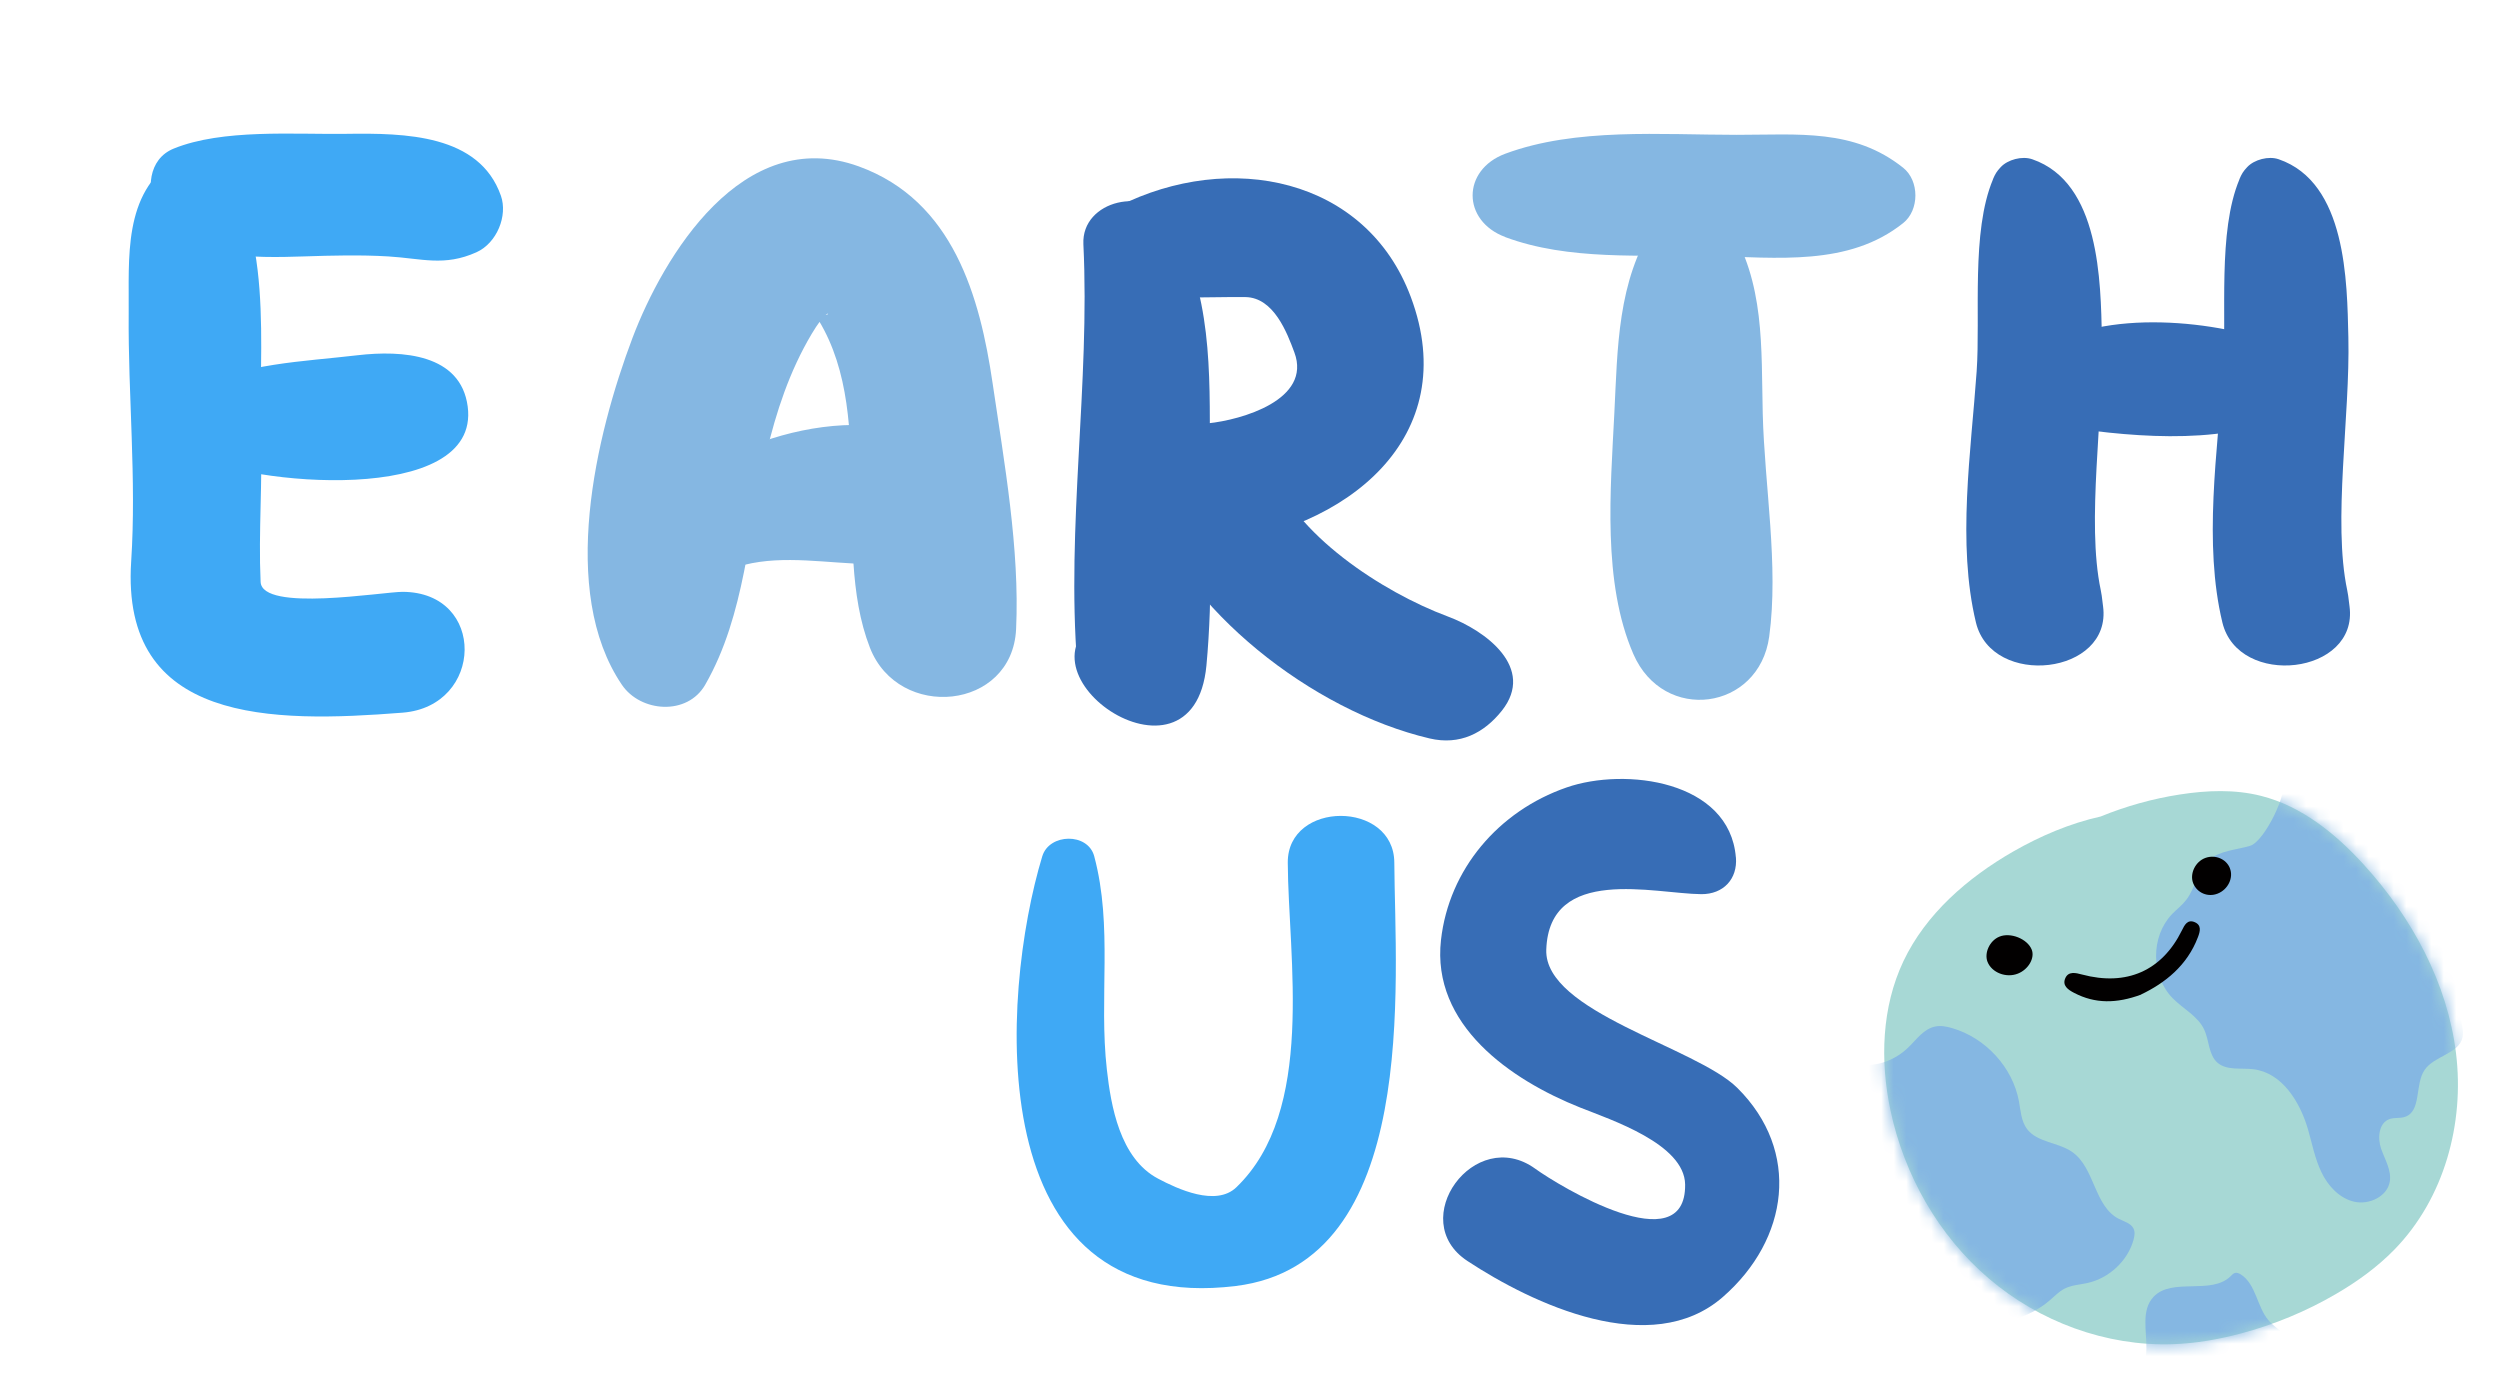 <svg width="200" height="112" viewBox="0 0 200 112" fill="none" xmlns="http://www.w3.org/2000/svg">
<path d="M56.423 54.767C59.643 49.147 59.849 42.447 61.303 36.28C62.09 32.953 63.161 29.693 64.934 26.713C66.955 23.313 66.537 26.733 64.466 24.16C70.586 31.76 66.324 43.42 69.593 51.813C71.884 57.693 80.983 56.833 81.288 50.327C81.586 43.92 80.338 36.986 79.409 30.66C78.395 23.753 76.267 16.06 68.707 13.313C59.388 9.933 53.068 20.533 50.607 27.013C47.657 34.82 44.685 47.306 49.749 54.78C51.246 56.993 54.99 57.273 56.416 54.78L56.423 54.767Z" fill="#85B7E2"/>
<path d="M58.359 45.566C64.608 43.14 72.196 47.773 77.267 42.326C78.686 40.8 78.636 38.926 77.267 37.393C71.87 31.366 59.749 34.266 54.345 39.073C51.515 41.593 54.43 47.086 58.359 45.56V45.566Z" fill="#85B7E2"/>
<path d="M14.026 12.78C9.799 15.44 10.338 20.74 10.295 25.047C10.239 31.68 10.927 38.287 10.494 44.92C9.65 57.9 21.735 57.84 32.21 57.013C38.721 56.5 38.927 47.373 32.21 47.347C30.593 47.347 20.962 48.987 20.849 46.553C20.664 42.54 21.026 38.473 20.863 34.44C20.643 28.9 22.125 16.967 16.891 13.127C16.083 12.533 14.976 12.18 14.019 12.78H14.026Z" fill="#3FA9F5"/>
<path d="M12.494 16.88C14.373 20.827 20.494 20.633 24.324 20.513C26.572 20.44 28.806 20.38 31.054 20.513C33.728 20.673 35.536 21.34 38.118 20.18C39.756 19.44 40.629 17.253 40.075 15.667C38.352 10.74 32.402 10.64 27.721 10.707C23.487 10.767 17.806 10.3 13.898 11.887C11.813 12.733 11.728 15.247 12.508 16.88H12.494Z" fill="#3FA9F5"/>
<path d="M15.537 36.4C19.65 38.786 38.48 40.573 37.416 32.52C36.863 28.32 32.196 28 28.6 28.42C24.239 28.933 19.451 29.06 15.537 31.1C13.338 32.246 13.501 35.22 15.537 36.4Z" fill="#3FA9F5"/>
<path d="M86.671 19.54C87.21 30.673 85.295 42.1 86.182 53.233C88.77 51.84 91.366 50.44 93.955 49.04C91.948 48.093 90.749 48.093 88.742 49.04C79.721 53.286 95.473 64.36 96.515 53.233C97.047 47.573 96.792 41.727 96.785 36.047C96.785 29.846 96.99 23.24 93.636 17.767C91.827 14.82 86.501 15.993 86.671 19.54Z" fill="#376DB6"/>
<path d="M93.168 23.173C93.529 22.9 93.884 22.62 94.246 22.346C92.962 22.666 91.685 22.986 90.401 23.3C93.501 24.02 96.48 23.727 99.636 23.767C101.912 23.8 102.976 26.646 103.55 28.193C104.962 31.986 99.316 33.593 96.643 33.867C93.472 34.187 90.487 36.767 91.636 40.047C94.671 48.76 104.969 56.86 114.359 59.073C116.792 59.647 118.721 58.647 120.146 56.86C122.87 53.426 118.848 50.44 115.827 49.32C110.55 47.353 103.494 42.713 101.657 37.447C99.99 39.507 98.316 41.566 96.65 43.627C107.806 42.48 117.054 34.96 112.863 23.753C109.288 14.193 98.387 12.013 89.472 16.506C87.21 17.646 86.919 20.693 88.671 22.34C88.962 22.613 89.26 22.893 89.55 23.166C90.607 24.166 92.097 24 93.182 23.166L93.168 23.173Z" fill="#376DB6"/>
<path d="M120.416 18.967C125.494 20.86 131.359 20.367 136.742 20.48C142.189 20.6 147.891 21.327 152.253 17.847C153.558 16.807 153.558 14.46 152.253 13.42C148.302 10.273 143.898 10.787 138.934 10.787C132.955 10.787 126.054 10.2 120.416 12.3C116.941 13.6 116.941 17.66 120.416 18.96V18.967Z" fill="#85B7E2"/>
<path d="M132.359 17.947C129.381 22.473 129.409 27.893 129.146 33.08C128.842 39.16 128.182 46.593 130.664 52.313C133.083 57.907 140.728 56.847 141.537 50.927C142.31 45.233 141.161 38.86 141.019 33.08C140.891 27.847 141.21 22.553 138.246 17.947C136.898 15.86 133.714 15.893 132.366 17.947H132.359Z" fill="#85B7E2"/>
<path d="M164.188 33.993C169.805 34.907 177.444 35.713 182.678 33.313C184.869 32.313 185.018 28.646 182.678 27.686C177.515 25.587 168.188 24.64 163.359 27.98C161.21 29.46 160.876 33.453 164.196 33.986L164.188 33.993Z" fill="#376DB6"/>
<path d="M159.437 14.353C157.678 18.553 158.444 25.24 158.132 29.713C157.685 36.106 156.55 43.48 158.075 49.8C159.352 55.08 168.976 53.993 168.245 48.507C168.21 48.227 168.174 47.94 168.139 47.66C167.465 42.54 160.238 41.133 158.359 46.42C158.267 46.68 158.174 46.947 158.075 47.213H168.061C166.891 41.693 168.302 33.3 168.153 26.973C168.047 22.54 168.011 14.607 162.579 12.74C161.77 12.46 160.621 12.767 160.061 13.367C159.735 13.713 159.614 13.92 159.43 14.353H159.437Z" fill="#376DB6"/>
<path d="M179.153 14.353C177.394 18.553 178.16 25.24 177.848 29.713C177.401 36.106 176.267 43.48 177.791 49.8C179.068 55.08 188.692 53.993 187.962 48.507C187.926 48.227 187.891 47.94 187.855 47.66C187.182 42.54 179.955 41.133 178.075 46.42C177.983 46.68 177.891 46.947 177.791 47.213H187.777C186.607 41.693 188.018 33.3 187.869 26.973C187.763 22.54 187.728 14.607 182.295 12.74C181.486 12.46 180.338 12.767 179.777 13.367C179.451 13.713 179.33 13.92 179.146 14.353H179.153Z" fill="#376DB6"/>
<path d="M189.14 69.209C186.887 66.73 184.163 64.499 180.885 63.67C178.779 63.136 176.551 63.224 174.396 63.558C172.216 63.893 170.086 64.491 168.053 65.32C165.588 65.87 163.238 66.874 161.051 68.125C157.391 70.229 154.065 73.122 152.276 76.892C150.527 80.59 150.397 84.869 151.243 88.854C152.341 93.995 155.057 98.824 159.099 102.275C163.132 105.726 168.492 107.726 173.843 107.535C175.672 107.471 177.494 107.152 179.259 106.682C181.926 105.973 184.504 104.905 186.879 103.518C188.578 102.53 190.189 101.366 191.555 99.964C195.54 95.875 197.166 89.882 196.483 84.272C195.8 78.653 192.97 73.425 189.131 69.201L189.14 69.209Z" fill="#A7D8D5"/>
<mask id="mask0_75776_3919" style="mask-type:luminance" maskUnits="userSpaceOnUse" x="150" y="63" width="47" height="45">
<path d="M189.14 69.209C186.887 66.73 184.163 64.499 180.885 63.67C178.779 63.136 176.551 63.224 174.396 63.558C172.216 63.893 169.728 62.857 167.695 63.686C165.231 64.236 163.23 66.874 161.051 68.125C157.391 70.229 154.065 73.122 152.276 76.892C150.527 80.59 150.397 84.869 151.243 88.854C152.341 93.995 155.057 98.824 159.099 102.275C163.132 105.726 168.492 107.726 173.843 107.535C175.672 107.471 177.494 107.152 179.259 106.682C181.926 105.973 184.504 104.905 186.879 103.518C188.578 102.53 190.189 101.366 191.555 99.964C195.54 95.875 197.166 89.882 196.483 84.272C195.8 78.653 192.97 73.425 189.131 69.201L189.14 69.209Z" fill="white"/>
</mask>
<g mask="url(#mask0_75776_3919)">
<path d="M182.642 62.259C183.114 63.335 181.154 67.32 180.015 67.663C178.877 68.006 177.56 68.037 176.689 68.826C175.779 69.647 175.648 71.026 174.9 71.99C174.575 72.413 174.144 72.74 173.77 73.122C172.038 74.931 172.062 78.087 173.827 79.872C174.664 80.717 175.844 81.299 176.34 82.375C176.746 83.251 176.673 84.391 177.413 85.029C178.161 85.658 179.284 85.419 180.268 85.539C182.577 85.818 184.008 88.169 184.643 90.361C184.976 91.516 185.196 92.712 185.724 93.795C186.245 94.879 187.156 95.868 188.343 96.138C189.538 96.409 190.978 95.716 191.181 94.537C191.336 93.628 190.791 92.767 190.49 91.899C190.189 91.03 190.295 89.811 191.189 89.516C191.563 89.396 191.978 89.476 192.352 89.364C193.743 88.95 193.165 86.79 193.962 85.603C194.719 84.471 196.695 84.32 197.004 82.996C197.142 82.415 196.866 81.817 196.817 81.219C196.703 79.88 197.687 78.701 198.045 77.402C198.565 75.497 197.679 73.465 196.394 71.943C195.109 70.42 193.458 69.249 192.059 67.822C190.88 66.619 189.888 65.24 188.619 64.132C187.351 63.025 185.684 62.188 183.992 62.395C182.301 62.602 180.837 60.299 181.138 61.941" fill="#85B7E2"/>
<path d="M145.925 82.526C146.153 83.889 147.429 84.957 148.828 85.156C150.227 85.356 151.666 84.766 152.667 83.793C153.333 83.148 153.903 82.303 154.822 82.12C155.269 82.032 155.732 82.12 156.163 82.247C158.855 83.028 161.01 85.387 161.514 88.097C161.653 88.862 161.693 89.683 162.157 90.313C162.962 91.397 164.637 91.373 165.76 92.146C167.606 93.421 167.516 96.513 169.525 97.517C169.948 97.732 170.476 97.86 170.68 98.282C170.818 98.561 170.761 98.896 170.68 99.199C170.208 100.872 168.744 102.243 167.02 102.634C166.402 102.777 165.743 102.801 165.174 103.088C164.719 103.319 164.361 103.694 163.979 104.028C161.872 105.846 158.701 106.34 156.074 105.367C153.447 104.403 151.422 102.068 150.723 99.398C150.479 98.45 150.389 97.469 150.08 96.537C149.162 93.7 146.437 91.731 145.315 88.966C144.38 86.671 144.697 83.929 146.136 81.897" fill="#85B7E2"/>
<path d="M169.671 112.142C170.915 111.106 171.68 109.535 171.712 107.934C171.745 106.491 171.281 104.825 172.273 103.757C173.753 102.164 176.909 103.63 178.454 102.092C178.56 101.988 178.665 101.861 178.82 101.829C178.966 101.797 179.113 101.869 179.243 101.94C180.503 102.729 180.536 104.539 181.504 105.654C181.91 106.124 182.463 106.443 182.878 106.905C183.301 107.36 183.569 108.053 183.26 108.587C183.106 108.866 182.821 109.041 182.544 109.209C179.942 110.739 176.909 111.424 173.892 111.759C172.704 111.895 171.444 111.99 170.452 112.644C170.183 112.819 169.931 113.034 169.614 113.09C169.297 113.138 168.915 112.923 168.947 112.612" fill="#85B7E2"/>
</g>
<path d="M171.281 79.57C169.313 80.295 167.605 80.303 165.938 79.434C165.442 79.179 164.954 78.844 165.231 78.239C165.483 77.689 166.052 77.824 166.556 77.96C170.126 78.916 172.956 77.665 174.55 74.437C174.762 74.007 174.997 73.521 175.583 73.776C176.136 74.015 176.014 74.509 175.835 74.971C174.973 77.25 173.2 78.645 171.281 79.562V79.57Z" fill="#020000"/>
<path d="M161.433 77.888C160.498 78.262 159.343 77.816 159.001 76.947C158.725 76.238 159.172 75.258 159.936 74.939C160.823 74.556 162.197 75.106 162.539 75.975C162.799 76.637 162.279 77.553 161.433 77.888Z" fill="#020000"/>
<path d="M178.389 69.456C178.698 70.221 178.242 71.162 177.413 71.488C176.632 71.799 175.778 71.44 175.461 70.675C175.152 69.918 175.616 68.93 176.429 68.635C177.218 68.348 178.096 68.715 178.389 69.448V69.456Z" fill="#020000"/>
<path d="M138.869 68.59C138.369 62.44 130.015 61.369 125.326 62.997C119.881 64.882 115.916 69.544 115.279 75.198C114.511 81.991 120.824 86.378 126.431 88.611C128.891 89.591 134.766 91.518 134.81 94.761C134.891 101.045 124.726 94.877 122.816 93.495C117.976 90.001 112.432 97.619 117.396 100.88C122.616 104.319 132.082 108.78 137.832 103.756C143.108 99.148 144.089 92.099 138.987 87.033C135.697 83.765 123.534 80.969 123.702 75.976C123.933 69.183 132.369 71.503 136.103 71.533C137.876 71.545 139.012 70.316 138.875 68.59H138.869Z" fill="#376DB6"/>
<path d="M83.385 68.49C80.019 79.608 78.302 105.418 98.864 102.879C113.643 101.055 111.595 78.507 111.545 69.01C111.52 64.029 102.997 64.023 103.022 69.01C103.06 76.659 105.27 88.872 98.907 94.985C97.278 96.552 94.2 95.114 92.651 94.294C89.573 92.672 88.873 88.432 88.549 85.568C87.899 79.841 89.048 74.15 87.537 68.496C87.025 66.593 83.941 66.666 83.385 68.496V68.49Z" fill="#3FA9F5"/>
</svg>
